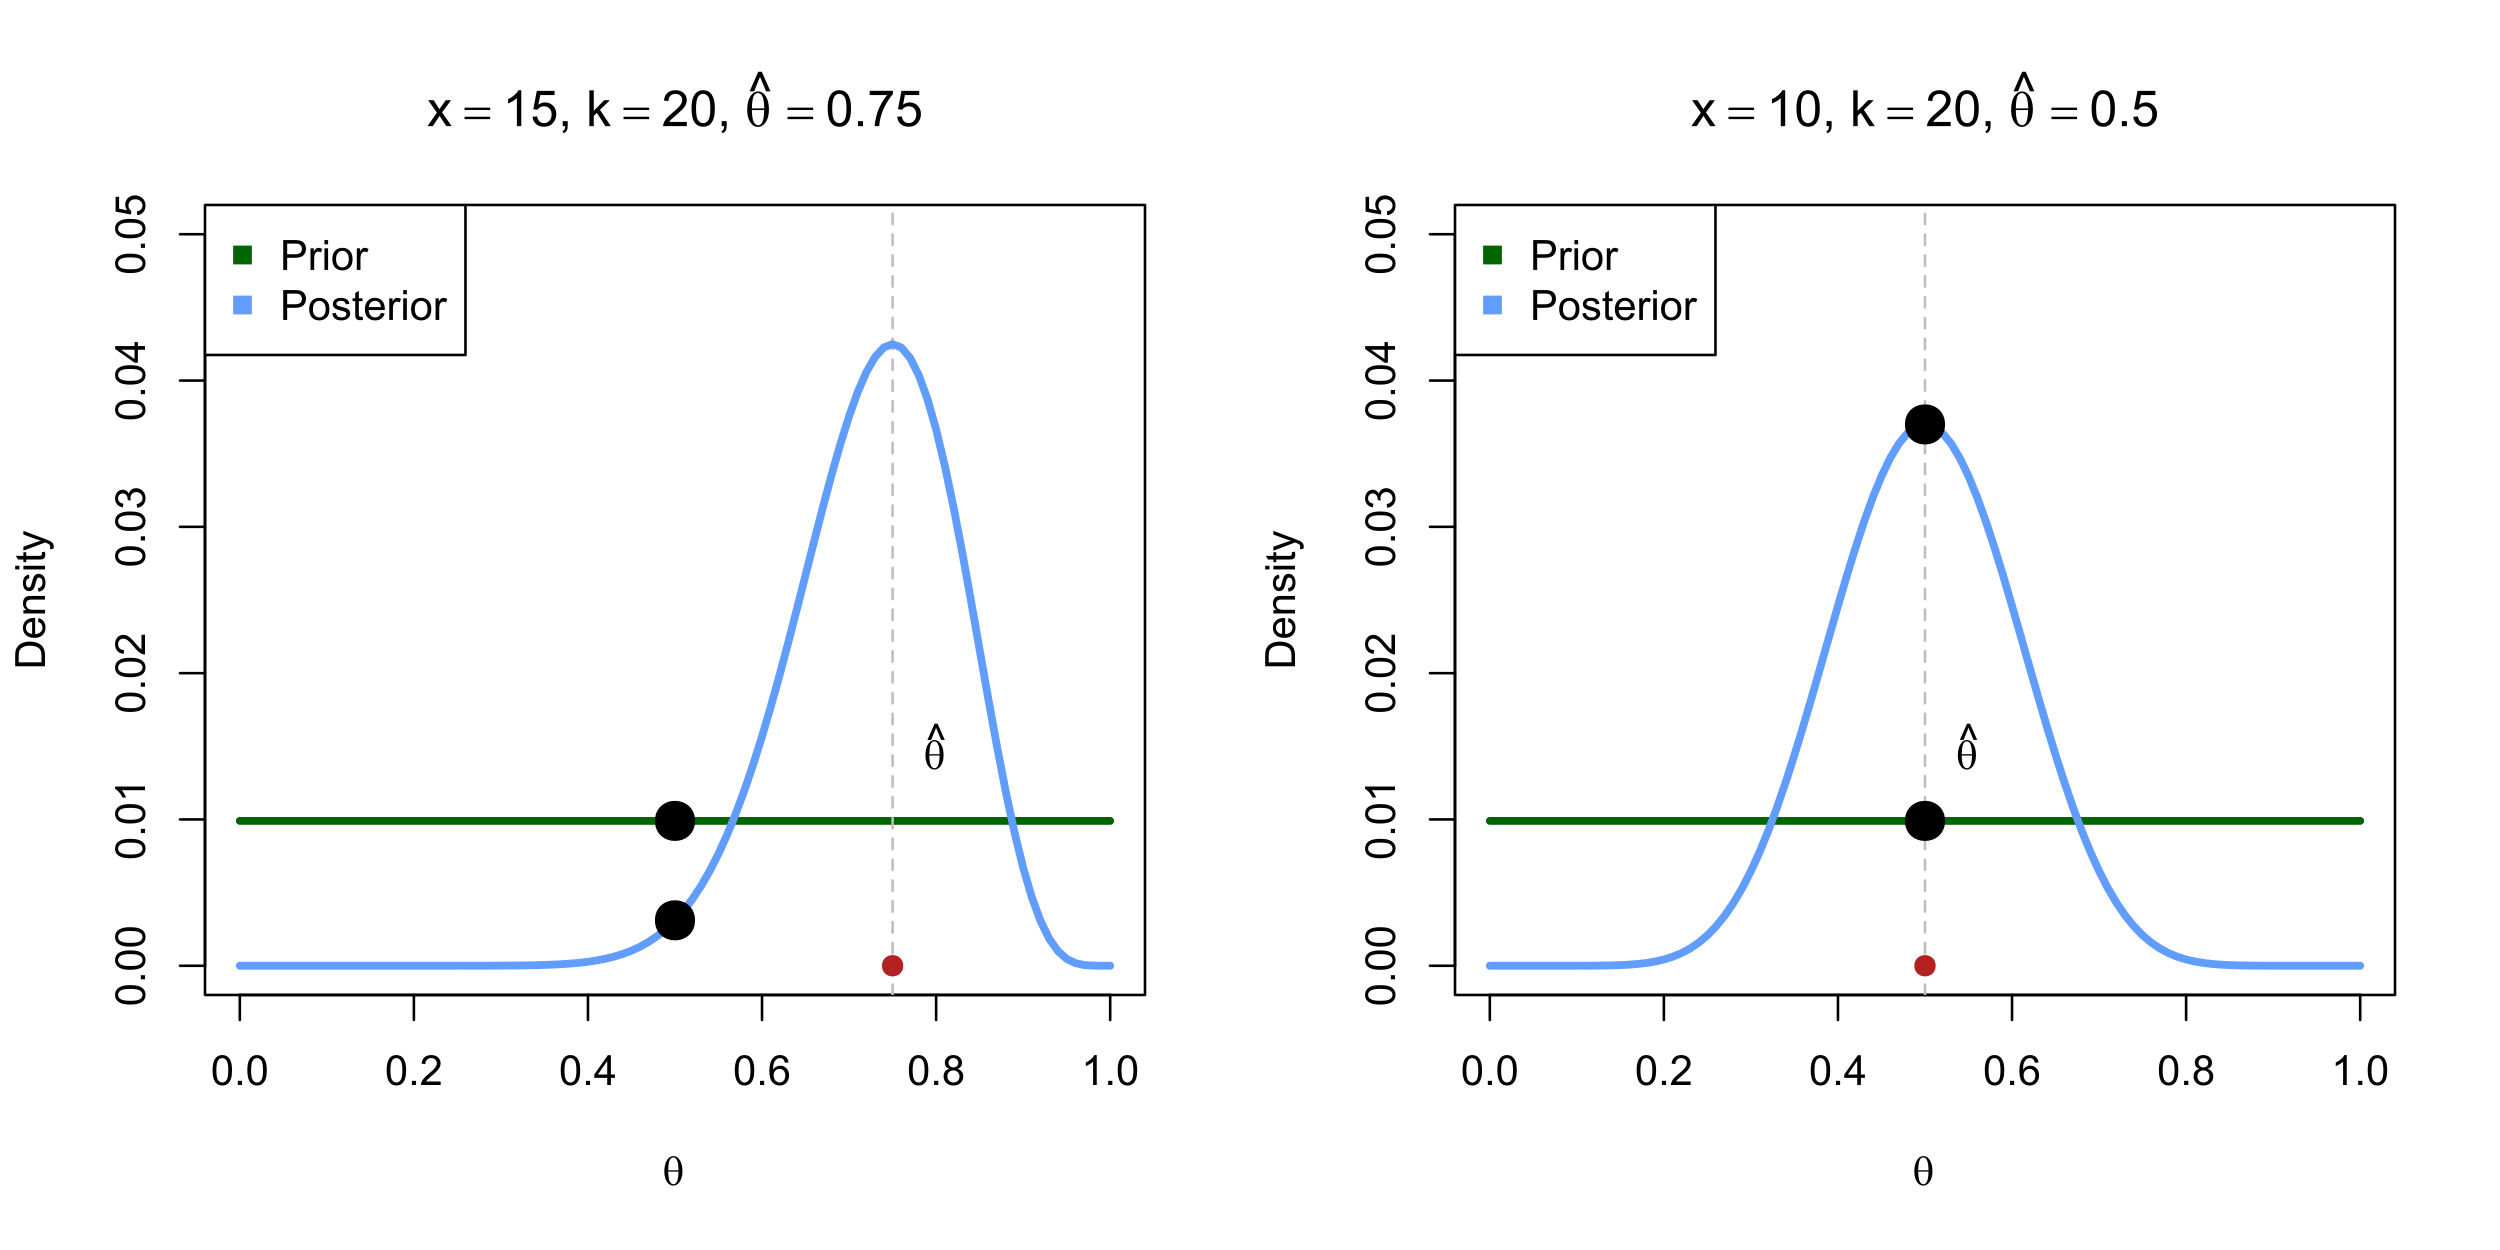 <?xml version="1.0" encoding="UTF-8"?>
<svg xmlns="http://www.w3.org/2000/svg" xmlns:xlink="http://www.w3.org/1999/xlink" width="720pt" height="360pt" viewBox="0 0 720 360" version="1.1">
<defs>
<g>
<symbol overflow="visible" id="glyph0-0">
<path style="stroke:none;" d="M 1.5 0 L 1.5 -7.5 L 7.5 -7.5 L 7.5 0 Z M 1.688 -0.188 L 7.312 -0.188 L 7.312 -7.312 L 1.688 -7.312 Z M 1.688 -0.188 "/>
</symbol>
<symbol overflow="visible" id="glyph0-1">
<path style="stroke:none;" d="M 0.5 -4.234 C 0.496 -5.246 0.602 -6.062 0.812 -6.688 C 1.02 -7.305 1.328 -7.785 1.742 -8.121 C 2.148 -8.457 2.668 -8.625 3.297 -8.625 C 3.758 -8.625 4.164 -8.531 4.512 -8.348 C 4.855 -8.16 5.141 -7.891 5.371 -7.543 C 5.594 -7.191 5.773 -6.766 5.906 -6.266 C 6.035 -5.762 6.098 -5.086 6.102 -4.234 C 6.098 -3.227 5.996 -2.414 5.789 -1.797 C 5.578 -1.176 5.266 -0.695 4.859 -0.359 C 4.445 -0.02 3.926 0.145 3.297 0.148 C 2.465 0.145 1.816 -0.148 1.348 -0.742 C 0.781 -1.457 0.496 -2.621 0.5 -4.234 Z M 1.582 -4.234 C 1.582 -2.824 1.746 -1.887 2.074 -1.418 C 2.402 -0.949 2.809 -0.715 3.297 -0.719 C 3.777 -0.715 4.184 -0.949 4.52 -1.422 C 4.848 -1.887 5.016 -2.824 5.016 -4.234 C 5.016 -5.648 4.848 -6.59 4.52 -7.055 C 4.184 -7.516 3.773 -7.746 3.289 -7.75 C 2.801 -7.746 2.414 -7.543 2.125 -7.137 C 1.762 -6.613 1.582 -5.645 1.582 -4.234 Z M 1.582 -4.234 "/>
</symbol>
<symbol overflow="visible" id="glyph0-2">
<path style="stroke:none;" d="M 1.09 0 L 1.09 -1.203 L 2.289 -1.203 L 2.289 0 Z M 1.09 0 "/>
</symbol>
<symbol overflow="visible" id="glyph0-3">
<path style="stroke:none;" d="M 6.039 -1.016 L 6.039 0 L 0.363 0 C 0.355 -0.254 0.395 -0.496 0.484 -0.734 C 0.629 -1.117 0.859 -1.5 1.18 -1.875 C 1.492 -2.25 1.953 -2.684 2.562 -3.176 C 3.492 -3.941 4.125 -4.547 4.453 -4.992 C 4.781 -5.438 4.945 -5.859 4.945 -6.266 C 4.945 -6.68 4.793 -7.031 4.496 -7.32 C 4.191 -7.602 3.805 -7.746 3.328 -7.75 C 2.82 -7.746 2.414 -7.594 2.109 -7.293 C 1.805 -6.984 1.648 -6.562 1.648 -6.031 L 0.562 -6.141 C 0.633 -6.945 0.91 -7.559 1.398 -7.988 C 1.879 -8.41 2.531 -8.625 3.352 -8.625 C 4.172 -8.625 4.824 -8.395 5.309 -7.938 C 5.789 -7.48 6.027 -6.914 6.031 -6.242 C 6.027 -5.895 5.957 -5.559 5.82 -5.227 C 5.676 -4.891 5.441 -4.539 5.117 -4.176 C 4.789 -3.805 4.25 -3.301 3.492 -2.664 C 2.859 -2.129 2.453 -1.77 2.273 -1.582 C 2.094 -1.395 1.945 -1.203 1.828 -1.016 Z M 6.039 -1.016 "/>
</symbol>
<symbol overflow="visible" id="glyph0-4">
<path style="stroke:none;" d="M 3.879 0 L 3.879 -2.055 L 0.152 -2.055 L 0.152 -3.023 L 4.07 -8.59 L 4.934 -8.59 L 4.934 -3.023 L 6.094 -3.023 L 6.094 -2.055 L 4.934 -2.055 L 4.934 0 Z M 3.879 -3.023 L 3.879 -6.898 L 1.188 -3.023 Z M 3.879 -3.023 "/>
</symbol>
<symbol overflow="visible" id="glyph0-5">
<path style="stroke:none;" d="M 5.969 -6.484 L 4.922 -6.406 C 4.828 -6.812 4.695 -7.113 4.523 -7.305 C 4.234 -7.605 3.883 -7.758 3.469 -7.758 C 3.133 -7.758 2.836 -7.664 2.586 -7.477 C 2.25 -7.234 1.988 -6.879 1.797 -6.414 C 1.605 -5.949 1.508 -5.289 1.5 -4.43 C 1.754 -4.812 2.062 -5.098 2.434 -5.289 C 2.797 -5.473 3.184 -5.566 3.586 -5.57 C 4.289 -5.566 4.887 -5.309 5.383 -4.793 C 5.875 -4.277 6.121 -3.609 6.125 -2.789 C 6.121 -2.25 6.004 -1.746 5.773 -1.285 C 5.539 -0.82 5.223 -0.469 4.816 -0.223 C 4.41 0.023 3.949 0.145 3.434 0.148 C 2.555 0.145 1.836 -0.176 1.285 -0.82 C 0.727 -1.469 0.449 -2.535 0.453 -4.02 C 0.449 -5.676 0.758 -6.883 1.371 -7.641 C 1.902 -8.297 2.621 -8.625 3.531 -8.625 C 4.207 -8.625 4.762 -8.434 5.195 -8.055 C 5.625 -7.676 5.883 -7.152 5.969 -6.484 Z M 1.664 -2.781 C 1.664 -2.418 1.738 -2.07 1.895 -1.738 C 2.043 -1.406 2.262 -1.152 2.543 -0.98 C 2.82 -0.801 3.109 -0.715 3.414 -0.719 C 3.859 -0.715 4.242 -0.895 4.566 -1.258 C 4.883 -1.613 5.043 -2.102 5.047 -2.727 C 5.043 -3.316 4.887 -3.785 4.57 -4.129 C 4.25 -4.469 3.852 -4.641 3.375 -4.641 C 2.898 -4.641 2.492 -4.469 2.16 -4.129 C 1.828 -3.785 1.664 -3.336 1.664 -2.781 Z M 1.664 -2.781 "/>
</symbol>
<symbol overflow="visible" id="glyph0-6">
<path style="stroke:none;" d="M 2.121 -4.656 C 1.684 -4.816 1.359 -5.047 1.148 -5.344 C 0.938 -5.641 0.832 -5.996 0.832 -6.41 C 0.832 -7.035 1.055 -7.559 1.504 -7.984 C 1.953 -8.41 2.551 -8.625 3.297 -8.625 C 4.043 -8.625 4.648 -8.406 5.109 -7.973 C 5.566 -7.535 5.793 -7.004 5.797 -6.383 C 5.793 -5.977 5.688 -5.629 5.48 -5.34 C 5.27 -5.043 4.953 -4.816 4.531 -4.656 C 5.055 -4.48 5.457 -4.203 5.734 -3.824 C 6.008 -3.438 6.145 -2.98 6.148 -2.453 C 6.145 -1.715 5.887 -1.098 5.367 -0.602 C 4.844 -0.102 4.16 0.145 3.316 0.148 C 2.469 0.145 1.785 -0.102 1.266 -0.605 C 0.742 -1.105 0.48 -1.734 0.484 -2.484 C 0.48 -3.039 0.621 -3.504 0.91 -3.887 C 1.191 -4.262 1.598 -4.52 2.121 -4.656 Z M 1.91 -6.445 C 1.91 -6.039 2.039 -5.707 2.301 -5.449 C 2.562 -5.191 2.902 -5.062 3.32 -5.062 C 3.723 -5.062 4.055 -5.188 4.32 -5.445 C 4.578 -5.695 4.711 -6.012 4.711 -6.387 C 4.711 -6.773 4.574 -7.098 4.309 -7.363 C 4.035 -7.625 3.703 -7.758 3.312 -7.758 C 2.906 -7.758 2.574 -7.629 2.309 -7.371 C 2.043 -7.113 1.91 -6.805 1.91 -6.445 Z M 1.57 -2.477 C 1.57 -2.176 1.641 -1.887 1.785 -1.605 C 1.926 -1.324 2.137 -1.105 2.422 -0.949 C 2.699 -0.793 3.004 -0.715 3.328 -0.719 C 3.832 -0.715 4.246 -0.879 4.578 -1.207 C 4.902 -1.531 5.066 -1.941 5.07 -2.445 C 5.066 -2.945 4.898 -3.367 4.562 -3.703 C 4.223 -4.035 3.801 -4.199 3.293 -4.203 C 2.793 -4.199 2.379 -4.035 2.059 -3.711 C 1.73 -3.379 1.57 -2.969 1.57 -2.477 Z M 1.57 -2.477 "/>
</symbol>
<symbol overflow="visible" id="glyph0-7">
<path style="stroke:none;" d="M 4.469 0 L 3.414 0 L 3.414 -6.719 C 3.16 -6.477 2.828 -6.234 2.414 -5.996 C 2 -5.75 1.629 -5.57 1.305 -5.449 L 1.305 -6.469 C 1.895 -6.742 2.41 -7.078 2.852 -7.477 C 3.293 -7.871 3.605 -8.254 3.789 -8.625 L 4.469 -8.625 Z M 4.469 0 "/>
</symbol>
<symbol overflow="visible" id="glyph0-8">
<path style="stroke:none;" d="M 0.926 0 L 0.926 -8.59 L 4.164 -8.59 C 4.734 -8.59 5.172 -8.562 5.473 -8.508 C 5.895 -8.438 6.246 -8.301 6.531 -8.105 C 6.816 -7.906 7.047 -7.633 7.223 -7.277 C 7.395 -6.918 7.48 -6.527 7.484 -6.105 C 7.48 -5.371 7.25 -4.75 6.785 -4.25 C 6.316 -3.742 5.477 -3.492 4.266 -3.492 L 2.062 -3.492 L 2.062 0 Z M 2.062 -4.508 L 4.281 -4.508 C 5.012 -4.504 5.535 -4.641 5.848 -4.918 C 6.156 -5.188 6.309 -5.574 6.312 -6.07 C 6.309 -6.43 6.219 -6.734 6.039 -6.992 C 5.855 -7.242 5.617 -7.414 5.32 -7.5 C 5.125 -7.551 4.77 -7.574 4.258 -7.578 L 2.062 -7.578 Z M 2.062 -4.508 "/>
</symbol>
<symbol overflow="visible" id="glyph0-9">
<path style="stroke:none;" d="M 0.781 0 L 0.781 -6.223 L 1.727 -6.223 L 1.727 -5.281 C 1.969 -5.719 2.191 -6.012 2.398 -6.152 C 2.602 -6.293 2.828 -6.363 3.078 -6.363 C 3.43 -6.363 3.793 -6.25 4.16 -6.023 L 3.797 -5.047 C 3.539 -5.195 3.281 -5.273 3.023 -5.273 C 2.793 -5.273 2.586 -5.203 2.402 -5.066 C 2.215 -4.926 2.082 -4.734 2.008 -4.488 C 1.891 -4.113 1.832 -3.703 1.836 -3.258 L 1.836 0 Z M 0.781 0 "/>
</symbol>
<symbol overflow="visible" id="glyph0-10">
<path style="stroke:none;" d="M 0.797 -7.375 L 0.797 -8.59 L 1.852 -8.59 L 1.852 -7.375 Z M 0.797 0 L 0.797 -6.223 L 1.852 -6.223 L 1.852 0 Z M 0.797 0 "/>
</symbol>
<symbol overflow="visible" id="glyph0-11">
<path style="stroke:none;" d="M 0.398 -3.109 C 0.398 -4.262 0.719 -5.117 1.359 -5.672 C 1.895 -6.133 2.547 -6.363 3.316 -6.363 C 4.172 -6.363 4.871 -6.082 5.414 -5.52 C 5.953 -4.957 6.223 -4.184 6.227 -3.199 C 6.223 -2.398 6.102 -1.766 5.867 -1.309 C 5.625 -0.848 5.277 -0.492 4.82 -0.238 C 4.359 0.016 3.859 0.141 3.316 0.141 C 2.441 0.141 1.734 -0.137 1.203 -0.695 C 0.664 -1.254 0.398 -2.059 0.398 -3.109 Z M 1.484 -3.109 C 1.48 -2.309 1.656 -1.711 2.004 -1.32 C 2.348 -0.922 2.785 -0.727 3.316 -0.727 C 3.84 -0.727 4.273 -0.926 4.621 -1.324 C 4.969 -1.723 5.145 -2.328 5.145 -3.148 C 5.145 -3.914 4.969 -4.496 4.617 -4.895 C 4.266 -5.289 3.832 -5.488 3.316 -5.492 C 2.785 -5.488 2.348 -5.293 2.004 -4.898 C 1.656 -4.5 1.48 -3.902 1.484 -3.109 Z M 1.484 -3.109 "/>
</symbol>
<symbol overflow="visible" id="glyph0-12">
<path style="stroke:none;" d="M 0.367 -1.859 L 1.414 -2.023 C 1.469 -1.602 1.633 -1.281 1.902 -1.059 C 2.168 -0.836 2.543 -0.727 3.023 -0.727 C 3.508 -0.727 3.867 -0.824 4.102 -1.023 C 4.336 -1.219 4.453 -1.449 4.453 -1.719 C 4.453 -1.953 4.348 -2.141 4.141 -2.281 C 3.996 -2.371 3.637 -2.492 3.062 -2.637 C 2.289 -2.832 1.754 -3 1.457 -3.145 C 1.156 -3.285 0.93 -3.48 0.777 -3.734 C 0.621 -3.984 0.543 -4.266 0.547 -4.57 C 0.543 -4.844 0.605 -5.098 0.734 -5.34 C 0.859 -5.574 1.035 -5.773 1.254 -5.93 C 1.418 -6.047 1.641 -6.148 1.926 -6.234 C 2.207 -6.32 2.512 -6.363 2.836 -6.363 C 3.324 -6.363 3.75 -6.293 4.121 -6.152 C 4.488 -6.012 4.762 -5.82 4.938 -5.578 C 5.113 -5.336 5.234 -5.016 5.305 -4.617 L 4.273 -4.477 C 4.223 -4.797 4.086 -5.047 3.863 -5.227 C 3.637 -5.406 3.32 -5.496 2.914 -5.496 C 2.426 -5.496 2.082 -5.414 1.875 -5.254 C 1.664 -5.094 1.559 -4.906 1.562 -4.695 C 1.559 -4.555 1.602 -4.434 1.695 -4.324 C 1.773 -4.211 1.91 -4.117 2.098 -4.043 C 2.203 -4.004 2.512 -3.914 3.031 -3.773 C 3.773 -3.574 4.293 -3.41 4.59 -3.285 C 4.879 -3.156 5.113 -2.973 5.285 -2.73 C 5.453 -2.488 5.535 -2.188 5.539 -1.828 C 5.535 -1.477 5.434 -1.145 5.23 -0.832 C 5.023 -0.52 4.727 -0.277 4.34 -0.113 C 3.953 0.059 3.516 0.141 3.031 0.141 C 2.219 0.141 1.602 -0.027 1.18 -0.363 C 0.754 -0.699 0.484 -1.195 0.367 -1.859 Z M 0.367 -1.859 "/>
</symbol>
<symbol overflow="visible" id="glyph0-13">
<path style="stroke:none;" d="M 3.094 -0.945 L 3.246 -0.012 C 2.949 0.051 2.684 0.082 2.449 0.082 C 2.066 0.082 1.77 0.023 1.559 -0.098 C 1.348 -0.219 1.199 -0.379 1.113 -0.578 C 1.027 -0.773 0.984 -1.188 0.984 -1.82 L 0.984 -5.402 L 0.211 -5.402 L 0.211 -6.223 L 0.984 -6.223 L 0.984 -7.766 L 2.031 -8.398 L 2.031 -6.223 L 3.094 -6.223 L 3.094 -5.402 L 2.031 -5.402 L 2.031 -1.766 C 2.027 -1.461 2.047 -1.27 2.086 -1.184 C 2.125 -1.098 2.184 -1.027 2.27 -0.977 C 2.352 -0.926 2.473 -0.902 2.633 -0.902 C 2.742 -0.902 2.898 -0.914 3.094 -0.945 Z M 3.094 -0.945 "/>
</symbol>
<symbol overflow="visible" id="glyph0-14">
<path style="stroke:none;" d="M 5.051 -2.004 L 6.141 -1.867 C 5.969 -1.23 5.648 -0.738 5.184 -0.387 C 4.719 -0.035 4.125 0.141 3.406 0.141 C 2.492 0.141 1.77 -0.137 1.238 -0.699 C 0.699 -1.254 0.434 -2.043 0.438 -3.059 C 0.434 -4.105 0.703 -4.918 1.246 -5.496 C 1.781 -6.074 2.48 -6.363 3.344 -6.363 C 4.176 -6.363 4.855 -6.078 5.383 -5.512 C 5.91 -4.945 6.176 -4.148 6.176 -3.125 C 6.176 -3.059 6.172 -2.965 6.172 -2.844 L 1.531 -2.844 C 1.562 -2.156 1.758 -1.633 2.109 -1.27 C 2.457 -0.906 2.891 -0.727 3.41 -0.727 C 3.797 -0.727 4.125 -0.828 4.402 -1.031 C 4.672 -1.234 4.891 -1.559 5.051 -2.004 Z M 1.586 -3.711 L 5.062 -3.711 C 5.016 -4.227 4.883 -4.621 4.664 -4.887 C 4.328 -5.293 3.891 -5.496 3.359 -5.496 C 2.871 -5.496 2.465 -5.332 2.137 -5.008 C 1.805 -4.684 1.621 -4.25 1.586 -3.711 Z M 1.586 -3.711 "/>
</symbol>
<symbol overflow="visible" id="glyph0-15">
<path style="stroke:none;" d="M 1.398 -4.043 L 0.316 -4.043 L 2.383 -8.734 L 3.234 -8.734 L 5.312 -4.043 L 4.254 -4.043 L 2.805 -7.539 Z M 1.398 -4.043 "/>
</symbol>
<symbol overflow="visible" id="glyph1-0">
<path style="stroke:none;" d="M 0 -1.5 L -7.5 -1.5 L -7.5 -7.5 L 0 -7.5 Z M -0.188 -1.688 L -0.188 -7.312 L -7.312 -7.312 L -7.312 -1.688 Z M -0.188 -1.688 "/>
</symbol>
<symbol overflow="visible" id="glyph1-1">
<path style="stroke:none;" d="M -4.234 -0.5 C -5.246 -0.496 -6.062 -0.602 -6.688 -0.812 C -7.305 -1.02 -7.785 -1.328 -8.121 -1.742 C -8.457 -2.152 -8.625 -2.672 -8.625 -3.301 C -8.625 -3.758 -8.531 -4.164 -8.348 -4.512 C -8.16 -4.859 -7.891 -5.145 -7.543 -5.371 C -7.191 -5.594 -6.766 -5.773 -6.266 -5.906 C -5.762 -6.035 -5.086 -6.098 -4.234 -6.102 C -3.223 -6.098 -2.41 -5.996 -1.793 -5.789 C -1.176 -5.578 -0.695 -5.266 -0.359 -4.859 C -0.02 -4.445 0.145 -3.926 0.148 -3.297 C 0.145 -2.465 -0.148 -1.816 -0.742 -1.348 C -1.457 -0.781 -2.621 -0.496 -4.234 -0.5 Z M -4.234 -1.582 C -2.824 -1.582 -1.887 -1.746 -1.418 -2.074 C -0.949 -2.402 -0.715 -2.809 -0.719 -3.297 C -0.715 -3.777 -0.949 -4.184 -1.422 -4.52 C -1.887 -4.848 -2.824 -5.016 -4.234 -5.016 C -5.648 -5.016 -6.59 -4.848 -7.055 -4.52 C -7.516 -4.188 -7.746 -3.777 -7.75 -3.289 C -7.746 -2.801 -7.543 -2.414 -7.137 -2.129 C -6.613 -1.762 -5.645 -1.582 -4.234 -1.582 Z M -4.234 -1.582 "/>
</symbol>
<symbol overflow="visible" id="glyph1-2">
<path style="stroke:none;" d="M 0 -1.09 L -1.203 -1.09 L -1.199 -2.289 L 0 -2.289 Z M 0 -1.09 "/>
</symbol>
<symbol overflow="visible" id="glyph1-3">
<path style="stroke:none;" d="M 0 -4.469 L 0 -3.414 L -6.719 -3.418 C -6.477 -3.16 -6.234 -2.828 -5.996 -2.418 C -5.75 -2.004 -5.57 -1.633 -5.449 -1.309 L -6.469 -1.309 C -6.742 -1.895 -7.078 -2.41 -7.477 -2.852 C -7.871 -3.293 -8.254 -3.605 -8.625 -3.793 L -8.625 -4.473 Z M 0 -4.469 "/>
</symbol>
<symbol overflow="visible" id="glyph1-4">
<path style="stroke:none;" d="M -1.012 -6.039 L 0 -6.039 L 0 -0.363 C -0.254 -0.355 -0.496 -0.395 -0.734 -0.488 C -1.117 -0.629 -1.5 -0.859 -1.875 -1.18 C -2.25 -1.496 -2.684 -1.957 -3.176 -2.562 C -3.941 -3.492 -4.547 -4.125 -4.992 -4.453 C -5.438 -4.781 -5.859 -4.945 -6.266 -4.945 C -6.68 -4.945 -7.031 -4.793 -7.32 -4.496 C -7.602 -4.195 -7.746 -3.809 -7.75 -3.328 C -7.746 -2.82 -7.594 -2.414 -7.293 -2.109 C -6.984 -1.805 -6.562 -1.648 -6.031 -1.648 L -6.141 -0.562 C -6.945 -0.637 -7.559 -0.914 -7.988 -1.402 C -8.41 -1.883 -8.625 -2.535 -8.625 -3.352 C -8.625 -4.176 -8.395 -4.828 -7.938 -5.309 C -7.48 -5.789 -6.914 -6.027 -6.242 -6.031 C -5.895 -6.027 -5.559 -5.957 -5.227 -5.82 C -4.891 -5.676 -4.539 -5.441 -4.176 -5.117 C -3.805 -4.789 -3.301 -4.25 -2.664 -3.492 C -2.129 -2.859 -1.77 -2.453 -1.582 -2.273 C -1.395 -2.094 -1.203 -1.945 -1.012 -1.828 Z M -1.012 -6.039 "/>
</symbol>
<symbol overflow="visible" id="glyph1-5">
<path style="stroke:none;" d="M -2.266 -0.504 L -2.406 -1.559 C -1.809 -1.68 -1.379 -1.883 -1.113 -2.176 C -0.848 -2.465 -0.715 -2.82 -0.719 -3.242 C -0.715 -3.734 -0.887 -4.152 -1.234 -4.496 C -1.574 -4.832 -2 -5.004 -2.512 -5.008 C -2.992 -5.004 -3.391 -4.848 -3.711 -4.535 C -4.023 -4.219 -4.184 -3.816 -4.184 -3.328 C -4.184 -3.129 -4.145 -2.879 -4.066 -2.586 L -4.992 -2.703 C -4.984 -2.77 -4.98 -2.828 -4.98 -2.871 C -4.98 -3.32 -5.098 -3.723 -5.332 -4.086 C -5.566 -4.441 -5.926 -4.621 -6.414 -4.625 C -6.801 -4.621 -7.121 -4.492 -7.375 -4.23 C -7.629 -3.969 -7.758 -3.629 -7.758 -3.219 C -7.758 -2.805 -7.629 -2.465 -7.371 -2.191 C -7.113 -1.918 -6.727 -1.742 -6.211 -1.664 L -6.398 -0.609 C -7.105 -0.738 -7.652 -1.031 -8.043 -1.488 C -8.43 -1.945 -8.625 -2.512 -8.625 -3.195 C -8.625 -3.66 -8.523 -4.094 -8.324 -4.488 C -8.121 -4.883 -7.848 -5.184 -7.5 -5.395 C -7.148 -5.602 -6.777 -5.707 -6.391 -5.707 C -6.02 -5.707 -5.684 -5.605 -5.379 -5.406 C -5.074 -5.207 -4.832 -4.914 -4.652 -4.523 C -4.535 -5.031 -4.289 -5.426 -3.922 -5.707 C -3.547 -5.988 -3.086 -6.129 -2.535 -6.129 C -1.781 -6.129 -1.145 -5.855 -0.629 -5.309 C -0.105 -4.762 0.152 -4.07 0.152 -3.234 C 0.152 -2.477 -0.07 -1.848 -0.52 -1.355 C -0.969 -0.855 -1.551 -0.574 -2.266 -0.504 Z M -2.266 -0.504 "/>
</symbol>
<symbol overflow="visible" id="glyph1-6">
<path style="stroke:none;" d="M 0 -3.879 L -2.055 -3.879 L -2.055 -0.152 L -3.023 -0.152 L -8.59 -4.074 L -8.59 -4.934 L -3.023 -4.934 L -3.023 -6.094 L -2.055 -6.094 L -2.055 -4.934 L 0 -4.934 Z M -3.023 -3.879 L -6.898 -3.879 L -3.023 -1.191 Z M -3.023 -3.879 "/>
</symbol>
<symbol overflow="visible" id="glyph1-7">
<path style="stroke:none;" d="M -2.25 -0.5 L -2.344 -1.605 C -1.805 -1.684 -1.398 -1.871 -1.125 -2.176 C -0.852 -2.473 -0.715 -2.836 -0.719 -3.258 C -0.715 -3.766 -0.906 -4.195 -1.293 -4.547 C -1.672 -4.898 -2.18 -5.074 -2.816 -5.074 C -3.414 -5.074 -3.891 -4.902 -4.242 -4.566 C -4.59 -4.227 -4.762 -3.785 -4.766 -3.242 C -4.762 -2.898 -4.684 -2.594 -4.531 -2.32 C -4.375 -2.047 -4.176 -1.832 -3.93 -1.676 L -4.062 -0.688 L -8.473 -1.52 L -8.473 -5.789 L -7.465 -5.789 L -7.465 -2.363 L -5.156 -1.898 C -5.516 -2.414 -5.695 -2.953 -5.695 -3.523 C -5.695 -4.27 -5.434 -4.902 -4.914 -5.422 C -4.395 -5.934 -3.727 -6.191 -2.91 -6.195 C -2.133 -6.191 -1.461 -5.965 -0.895 -5.516 C -0.199 -4.961 0.145 -4.211 0.148 -3.258 C 0.145 -2.477 -0.07 -1.836 -0.508 -1.344 C -0.941 -0.848 -1.523 -0.566 -2.25 -0.5 Z M -2.25 -0.5 "/>
</symbol>
<symbol overflow="visible" id="glyph1-8">
<path style="stroke:none;" d="M 0 -0.926 L -8.59 -0.926 L -8.59 -3.887 C -8.59 -4.551 -8.547 -5.062 -8.469 -5.414 C -8.352 -5.906 -8.148 -6.324 -7.852 -6.676 C -7.469 -7.125 -6.977 -7.465 -6.383 -7.691 C -5.781 -7.914 -5.102 -8.027 -4.34 -8.027 C -3.688 -8.027 -3.109 -7.949 -2.605 -7.797 C -2.102 -7.645 -1.684 -7.449 -1.355 -7.211 C -1.02 -6.973 -0.762 -6.711 -0.574 -6.43 C -0.387 -6.145 -0.242 -5.805 -0.145 -5.406 C -0.047 -5.004 0 -4.543 0 -4.023 Z M -1.012 -2.062 L -1.012 -3.898 C -1.008 -4.461 -1.059 -4.906 -1.168 -5.227 C -1.27 -5.547 -1.422 -5.805 -1.617 -6 C -1.883 -6.27 -2.242 -6.477 -2.703 -6.629 C -3.156 -6.777 -3.711 -6.855 -4.359 -6.855 C -5.258 -6.855 -5.945 -6.707 -6.43 -6.41 C -6.91 -6.113 -7.234 -5.754 -7.398 -5.34 C -7.516 -5.031 -7.574 -4.543 -7.578 -3.867 L -7.578 -2.062 Z M -1.012 -2.062 "/>
</symbol>
<symbol overflow="visible" id="glyph1-9">
<path style="stroke:none;" d="M -2.004 -5.051 L -1.867 -6.141 C -1.23 -5.969 -0.738 -5.648 -0.387 -5.184 C -0.035 -4.719 0.141 -4.125 0.141 -3.406 C 0.141 -2.492 -0.137 -1.77 -0.699 -1.238 C -1.254 -0.703 -2.043 -0.438 -3.059 -0.441 C -4.105 -0.438 -4.918 -0.707 -5.496 -1.25 C -6.074 -1.785 -6.363 -2.484 -6.363 -3.348 C -6.363 -4.176 -6.078 -4.855 -5.512 -5.383 C -4.945 -5.91 -4.148 -6.176 -3.121 -6.176 C -3.055 -6.176 -2.961 -6.172 -2.84 -6.172 L -2.844 -1.531 C -2.156 -1.566 -1.633 -1.762 -1.27 -2.109 C -0.906 -2.457 -0.727 -2.891 -0.727 -3.41 C -0.727 -3.797 -0.828 -4.125 -1.031 -4.402 C -1.234 -4.672 -1.559 -4.891 -2.004 -5.051 Z M -3.711 -1.59 L -3.707 -5.062 C -4.227 -5.016 -4.621 -4.883 -4.887 -4.664 C -5.293 -4.328 -5.496 -3.891 -5.496 -3.359 C -5.496 -2.871 -5.332 -2.465 -5.008 -2.137 C -4.684 -1.805 -4.25 -1.621 -3.711 -1.59 Z M -3.711 -1.59 "/>
</symbol>
<symbol overflow="visible" id="glyph1-10">
<path style="stroke:none;" d="M 0 -0.789 L -6.223 -0.793 L -6.223 -1.742 L -5.336 -1.742 C -6.02 -2.195 -6.363 -2.855 -6.363 -3.723 C -6.363 -4.09 -6.293 -4.434 -6.16 -4.754 C -6.023 -5.066 -5.848 -5.305 -5.633 -5.461 C -5.41 -5.617 -5.152 -5.727 -4.852 -5.789 C -4.656 -5.828 -4.312 -5.848 -3.824 -5.848 L 0 -5.848 L 0 -4.793 L -3.785 -4.793 C -4.215 -4.793 -4.535 -4.75 -4.75 -4.668 C -4.961 -4.586 -5.129 -4.441 -5.258 -4.234 C -5.383 -4.023 -5.449 -3.777 -5.449 -3.5 C -5.449 -3.047 -5.305 -2.66 -5.02 -2.336 C -4.734 -2.008 -4.195 -1.844 -3.398 -1.848 L 0 -1.844 Z M 0 -0.789 "/>
</symbol>
<symbol overflow="visible" id="glyph1-11">
<path style="stroke:none;" d="M -1.859 -0.371 L -2.023 -1.414 C -1.602 -1.469 -1.281 -1.633 -1.059 -1.902 C -0.836 -2.168 -0.727 -2.543 -0.727 -3.023 C -0.727 -3.508 -0.824 -3.867 -1.02 -4.102 C -1.215 -4.336 -1.445 -4.453 -1.715 -4.453 C -1.953 -4.453 -2.141 -4.348 -2.277 -4.141 C -2.367 -3.996 -2.488 -3.637 -2.637 -3.062 C -2.832 -2.289 -3 -1.754 -3.145 -1.457 C -3.285 -1.156 -3.48 -0.93 -3.734 -0.777 C -3.984 -0.621 -4.266 -0.543 -4.57 -0.547 C -4.844 -0.543 -5.098 -0.605 -5.34 -0.734 C -5.574 -0.859 -5.773 -1.035 -5.93 -1.254 C -6.047 -1.418 -6.148 -1.641 -6.234 -1.926 C -6.32 -2.207 -6.363 -2.512 -6.363 -2.836 C -6.363 -3.324 -6.293 -3.75 -6.152 -4.121 C -6.012 -4.488 -5.82 -4.762 -5.578 -4.938 C -5.336 -5.113 -5.016 -5.234 -4.617 -5.305 L -4.477 -4.273 C -4.797 -4.223 -5.047 -4.086 -5.227 -3.863 C -5.406 -3.637 -5.496 -3.32 -5.496 -2.914 C -5.496 -2.426 -5.414 -2.082 -5.254 -1.875 C -5.094 -1.668 -4.906 -1.562 -4.695 -1.566 C -4.555 -1.562 -4.434 -1.605 -4.324 -1.695 C -4.211 -1.777 -4.117 -1.914 -4.043 -2.098 C -4.004 -2.203 -3.914 -2.512 -3.773 -3.031 C -3.57 -3.773 -3.406 -4.293 -3.281 -4.59 C -3.156 -4.879 -2.973 -5.113 -2.73 -5.285 C -2.488 -5.453 -2.188 -5.535 -1.828 -5.539 C -1.477 -5.535 -1.145 -5.434 -0.832 -5.23 C -0.52 -5.023 -0.277 -4.727 -0.113 -4.34 C 0.059 -3.953 0.141 -3.516 0.141 -3.031 C 0.141 -2.219 -0.027 -1.602 -0.363 -1.18 C -0.699 -0.754 -1.195 -0.484 -1.859 -0.371 Z M -1.859 -0.371 "/>
</symbol>
<symbol overflow="visible" id="glyph1-12">
<path style="stroke:none;" d="M -7.375 -0.797 L -8.59 -0.797 L -8.59 -1.852 L -7.375 -1.852 Z M 0 -0.797 L -6.223 -0.797 L -6.223 -1.852 L 0 -1.852 Z M 0 -0.797 "/>
</symbol>
<symbol overflow="visible" id="glyph1-13">
<path style="stroke:none;" d="M -0.941 -3.094 L -0.012 -3.246 C 0.051 -2.949 0.082 -2.684 0.082 -2.449 C 0.082 -2.066 0.023 -1.77 -0.098 -1.559 C -0.219 -1.348 -0.379 -1.199 -0.574 -1.113 C -0.77 -1.027 -1.184 -0.984 -1.82 -0.984 L -5.402 -0.984 L -5.402 -0.211 L -6.223 -0.211 L -6.223 -0.984 L -7.766 -0.984 L -8.398 -2.035 L -6.223 -2.035 L -6.223 -3.094 L -5.402 -3.094 L -5.402 -2.035 L -1.762 -2.031 C -1.461 -2.027 -1.27 -2.047 -1.184 -2.086 C -1.098 -2.125 -1.027 -2.184 -0.977 -2.27 C -0.926 -2.352 -0.902 -2.473 -0.902 -2.633 C -0.902 -2.742 -0.914 -2.898 -0.941 -3.094 Z M -0.941 -3.094 "/>
</symbol>
<symbol overflow="visible" id="glyph1-14">
<path style="stroke:none;" d="M 2.398 -0.742 L 1.406 -0.625 C 1.469 -0.855 1.5 -1.059 1.5 -1.23 C 1.5 -1.465 1.461 -1.652 1.383 -1.793 C 1.305 -1.934 1.195 -2.047 1.055 -2.141 C 0.949 -2.203 0.688 -2.312 0.27 -2.461 C 0.211 -2.48 0.125 -2.512 0.012 -2.555 L -6.223 -0.195 L -6.223 -1.332 L -2.617 -2.625 C -2.16 -2.789 -1.68 -2.938 -1.176 -3.078 C -1.656 -3.195 -2.129 -3.34 -2.594 -3.508 L -6.223 -4.84 L -6.223 -5.895 L 0.105 -3.527 C 0.789 -3.273 1.258 -3.074 1.52 -2.938 C 1.863 -2.746 2.117 -2.531 2.281 -2.289 C 2.438 -2.043 2.52 -1.754 2.523 -1.422 C 2.52 -1.215 2.477 -0.988 2.398 -0.742 Z M 2.398 -0.742 "/>
</symbol>
<symbol overflow="visible" id="glyph2-0">
<path style="stroke:none;" d="M 1.801 0 L 1.801 -9 L 9 -9 L 9 0 Z M 2.023 -0.227 L 8.773 -0.227 L 8.773 -8.773 L 2.023 -8.773 Z M 2.023 -0.227 "/>
</symbol>
<symbol overflow="visible" id="glyph2-1">
<path style="stroke:none;" d="M 0.105 0 L 2.832 -3.883 L 0.309 -7.469 L 1.891 -7.469 L 3.039 -5.715 C 3.25 -5.379 3.422 -5.102 3.559 -4.879 C 3.762 -5.188 3.953 -5.461 4.129 -5.703 L 5.387 -7.469 L 6.898 -7.469 L 4.316 -3.953 L 7.094 0 L 5.539 0 L 4.008 -2.32 L 3.602 -2.945 L 1.637 0 Z M 0.105 0 "/>
</symbol>
<symbol overflow="visible" id="glyph2-2">
<path style="stroke:none;" d="M 5.363 0 L 4.098 0 L 4.098 -8.066 C 3.789 -7.773 3.391 -7.48 2.898 -7.191 C 2.402 -6.898 1.957 -6.684 1.566 -6.539 L 1.566 -7.762 C 2.27 -8.094 2.891 -8.496 3.422 -8.973 C 3.953 -9.441 4.328 -9.902 4.551 -10.352 L 5.363 -10.352 Z M 5.363 0 "/>
</symbol>
<symbol overflow="visible" id="glyph2-3">
<path style="stroke:none;" d="M 0.598 -2.699 L 1.926 -2.812 C 2.023 -2.164 2.25 -1.676 2.609 -1.352 C 2.965 -1.023 3.398 -0.859 3.91 -0.863 C 4.516 -0.859 5.031 -1.09 5.457 -1.551 C 5.875 -2.008 6.086 -2.617 6.09 -3.383 C 6.086 -4.102 5.883 -4.672 5.48 -5.09 C 5.07 -5.504 4.539 -5.711 3.887 -5.715 C 3.477 -5.711 3.109 -5.621 2.785 -5.438 C 2.453 -5.25 2.195 -5.008 2.012 -4.719 L 0.824 -4.871 L 1.82 -10.168 L 6.945 -10.168 L 6.945 -8.957 L 2.832 -8.957 L 2.277 -6.188 C 2.895 -6.617 3.543 -6.832 4.227 -6.836 C 5.121 -6.832 5.883 -6.52 6.504 -5.898 C 7.121 -5.273 7.43 -4.473 7.434 -3.496 C 7.43 -2.559 7.156 -1.75 6.617 -1.074 C 5.953 -0.238 5.051 0.176 3.91 0.176 C 2.969 0.176 2.203 -0.086 1.613 -0.609 C 1.016 -1.133 0.68 -1.828 0.598 -2.699 Z M 0.598 -2.699 "/>
</symbol>
<symbol overflow="visible" id="glyph2-4">
<path style="stroke:none;" d="M 1.281 0 L 1.281 -1.441 L 2.723 -1.441 L 2.723 0 C 2.719 0.527 2.625 0.953 2.441 1.281 C 2.25 1.605 1.953 1.859 1.547 2.039 L 1.195 1.496 C 1.461 1.375 1.656 1.203 1.785 0.98 C 1.91 0.75 1.98 0.426 1.996 0 Z M 1.281 0 "/>
</symbol>
<symbol overflow="visible" id="glyph2-5">
<path style="stroke:none;" d=""/>
</symbol>
<symbol overflow="visible" id="glyph2-6">
<path style="stroke:none;" d="M 0.957 0 L 0.957 -10.309 L 2.223 -10.309 L 2.223 -4.43 L 5.219 -7.469 L 6.855 -7.469 L 4 -4.695 L 7.145 0 L 5.582 0 L 3.113 -3.816 L 2.223 -2.961 L 2.223 0 Z M 0.957 0 "/>
</symbol>
<symbol overflow="visible" id="glyph2-7">
<path style="stroke:none;" d="M 7.25 -1.215 L 7.25 0 L 0.438 0 C 0.426 -0.305 0.473 -0.598 0.582 -0.879 C 0.754 -1.34 1.031 -1.797 1.414 -2.25 C 1.793 -2.699 2.348 -3.219 3.074 -3.812 C 4.191 -4.727 4.949 -5.453 5.344 -5.992 C 5.734 -6.527 5.93 -7.035 5.934 -7.516 C 5.93 -8.016 5.75 -8.438 5.395 -8.785 C 5.035 -9.125 4.566 -9.297 3.992 -9.301 C 3.379 -9.297 2.895 -9.117 2.531 -8.754 C 2.164 -8.387 1.977 -7.879 1.977 -7.234 L 0.676 -7.367 C 0.762 -8.336 1.098 -9.078 1.68 -9.586 C 2.258 -10.094 3.039 -10.348 4.023 -10.352 C 5.008 -10.348 5.789 -10.074 6.367 -9.527 C 6.941 -8.977 7.23 -8.297 7.234 -7.488 C 7.23 -7.074 7.145 -6.668 6.98 -6.273 C 6.809 -5.871 6.531 -5.449 6.141 -5.012 C 5.75 -4.566 5.098 -3.965 4.191 -3.199 C 3.426 -2.559 2.938 -2.125 2.727 -1.902 C 2.508 -1.672 2.332 -1.441 2.195 -1.215 Z M 7.25 -1.215 "/>
</symbol>
<symbol overflow="visible" id="glyph2-8">
<path style="stroke:none;" d="M 0.598 -5.082 C 0.598 -6.297 0.723 -7.277 0.973 -8.023 C 1.223 -8.766 1.594 -9.34 2.09 -9.746 C 2.582 -10.145 3.203 -10.348 3.957 -10.352 C 4.508 -10.348 4.996 -10.234 5.414 -10.016 C 5.828 -9.789 6.172 -9.469 6.445 -9.051 C 6.719 -8.629 6.93 -8.117 7.086 -7.52 C 7.238 -6.914 7.316 -6.102 7.32 -5.082 C 7.316 -3.871 7.191 -2.895 6.945 -2.152 C 6.695 -1.406 6.324 -0.832 5.832 -0.43 C 5.332 -0.023 4.707 0.176 3.957 0.176 C 2.961 0.176 2.184 -0.18 1.617 -0.895 C 0.938 -1.75 0.598 -3.145 0.598 -5.082 Z M 1.898 -5.082 C 1.898 -3.387 2.094 -2.262 2.492 -1.703 C 2.883 -1.141 3.371 -0.859 3.957 -0.863 C 4.535 -0.859 5.027 -1.141 5.426 -1.707 C 5.82 -2.266 6.016 -3.391 6.02 -5.082 C 6.016 -6.777 5.82 -7.906 5.426 -8.465 C 5.027 -9.02 4.531 -9.297 3.945 -9.301 C 3.359 -9.297 2.895 -9.051 2.551 -8.562 C 2.113 -7.93 1.898 -6.77 1.898 -5.082 Z M 1.898 -5.082 "/>
</symbol>
<symbol overflow="visible" id="glyph2-9">
<path style="stroke:none;" d="M 1.68 -4.852 L 0.379 -4.852 L 2.863 -10.484 L 3.883 -10.484 L 6.379 -4.852 L 5.105 -4.852 L 3.367 -9.051 Z M 1.68 -4.852 "/>
</symbol>
<symbol overflow="visible" id="glyph2-10">
<path style="stroke:none;" d="M 1.309 0 L 1.309 -1.441 L 2.75 -1.441 L 2.75 0 Z M 1.309 0 "/>
</symbol>
<symbol overflow="visible" id="glyph2-11">
<path style="stroke:none;" d="M 0.684 -8.957 L 0.684 -10.176 L 7.355 -10.176 L 7.355 -9.191 C 6.695 -8.488 6.047 -7.559 5.402 -6.402 C 4.758 -5.242 4.258 -4.051 3.91 -2.832 C 3.652 -1.965 3.492 -1.023 3.426 0 L 2.125 0 C 2.137 -0.809 2.297 -1.785 2.602 -2.938 C 2.906 -4.082 3.34 -5.191 3.91 -6.258 C 4.477 -7.324 5.086 -8.223 5.73 -8.957 Z M 0.684 -8.957 "/>
</symbol>
<symbol overflow="visible" id="glyph3-0">
<path style="stroke:none;" d="M 0.723 0 L 0.723 -9 L 7.926 -9 L 7.926 0 Z M 0.949 -0.227 L 7.699 -0.227 L 7.699 -8.773 L 0.949 -8.773 Z M 0.949 -0.227 "/>
</symbol>
<symbol overflow="visible" id="glyph3-1">
<path style="stroke:none;" d="M 0.262 -5.336 L 7.645 -5.336 L 7.645 -4.656 L 0.262 -4.656 Z M 0.262 -2.715 L 7.645 -2.715 L 7.645 -2.02 L 0.262 -2.02 Z M 0.262 -2.715 "/>
</symbol>
<symbol overflow="visible" id="glyph3-2">
<path style="stroke:none;" d="M 0.625 -4.605 C 0.621 -6.449 0.996 -7.871 1.75 -8.875 C 2.316 -9.621 2.996 -9.996 3.789 -10 C 4.555 -9.996 5.211 -9.633 5.758 -8.914 C 6.516 -7.902 6.895 -6.531 6.898 -4.801 C 6.895 -3.148 6.523 -1.848 5.781 -0.895 C 5.195 -0.152 4.512 0.215 3.727 0.219 C 3.297 0.215 2.906 0.117 2.559 -0.09 C 2.203 -0.293 1.891 -0.594 1.621 -0.984 C 1.348 -1.371 1.141 -1.781 1 -2.223 C 0.746 -2.969 0.621 -3.766 0.625 -4.605 Z M 5.539 -5.105 C 5.531 -6.324 5.414 -7.309 5.188 -8.051 C 5.008 -8.617 4.773 -9.02 4.48 -9.266 C 4.262 -9.441 4.012 -9.531 3.734 -9.535 C 3.41 -9.531 3.117 -9.406 2.852 -9.16 C 2.582 -8.91 2.379 -8.496 2.246 -7.918 C 2.105 -7.332 2.016 -6.395 1.969 -5.105 Z M 1.969 -4.641 C 1.984 -3.805 2.047 -3.055 2.16 -2.391 C 2.234 -1.883 2.371 -1.441 2.574 -1.07 C 2.688 -0.84 2.859 -0.648 3.086 -0.496 C 3.309 -0.336 3.551 -0.258 3.812 -0.262 C 4.109 -0.258 4.395 -0.398 4.664 -0.684 C 4.934 -0.961 5.137 -1.414 5.277 -2.039 C 5.414 -2.66 5.496 -3.527 5.527 -4.641 Z M 1.969 -4.641 "/>
</symbol>
<symbol overflow="visible" id="glyph4-0">
<path style="stroke:none;" d="M 0.602 0 L 0.602 -7.5 L 6.602 -7.5 L 6.602 0 Z M 0.789 -0.188 L 6.414 -0.188 L 6.414 -7.312 L 0.789 -7.312 Z M 0.789 -0.188 "/>
</symbol>
<symbol overflow="visible" id="glyph4-1">
<path style="stroke:none;" d="M 0.523 -3.836 C 0.52 -5.375 0.832 -6.562 1.461 -7.395 C 1.93 -8.02 2.496 -8.332 3.156 -8.332 C 3.793 -8.332 4.34 -8.031 4.797 -7.43 C 5.43 -6.59 5.746 -5.445 5.75 -4 C 5.746 -2.621 5.438 -1.535 4.816 -0.742 C 4.332 -0.129 3.762 0.176 3.105 0.18 C 2.746 0.176 2.422 0.094 2.133 -0.078 C 1.84 -0.246 1.578 -0.496 1.355 -0.82 C 1.125 -1.141 0.953 -1.484 0.832 -1.852 C 0.625 -2.477 0.52 -3.137 0.523 -3.836 Z M 4.617 -4.254 C 4.609 -5.27 4.512 -6.086 4.324 -6.711 C 4.176 -7.18 3.977 -7.52 3.734 -7.723 C 3.547 -7.871 3.34 -7.945 3.109 -7.945 C 2.84 -7.945 2.598 -7.84 2.379 -7.633 C 2.156 -7.426 1.984 -7.082 1.871 -6.598 C 1.754 -6.113 1.68 -5.332 1.641 -4.254 Z M 1.641 -3.867 C 1.656 -3.172 1.707 -2.547 1.797 -1.992 C 1.863 -1.57 1.98 -1.203 2.145 -0.891 C 2.238 -0.703 2.379 -0.543 2.57 -0.414 C 2.754 -0.281 2.957 -0.215 3.176 -0.219 C 3.426 -0.215 3.66 -0.332 3.887 -0.57 C 4.109 -0.801 4.281 -1.18 4.398 -1.699 C 4.512 -2.215 4.582 -2.938 4.605 -3.867 Z M 1.641 -3.867 "/>
</symbol>
</g>
<clipPath id="clip1">
  <path d="M 256 59.039 L 258 59.039 L 258 286.559 L 256 286.559 Z M 256 59.039 "/>
</clipPath>
<clipPath id="clip2">
  <path d="M 59.039 59.039 L 135 59.039 L 135 103 L 59.039 103 Z M 59.039 59.039 "/>
</clipPath>
<clipPath id="clip3">
  <path d="M 554 59.039 L 555 59.039 L 555 286.559 L 554 286.559 Z M 554 59.039 "/>
</clipPath>
<clipPath id="clip4">
  <path d="M 419.039 59.039 L 495 59.039 L 495 103 L 419.039 103 Z M 419.039 59.039 "/>
</clipPath>
</defs>
<g id="surface214">
<rect x="0" y="0" width="720" height="360" style="fill:rgb(100%,100%,100%);fill-opacity:1;stroke:none;"/>
<path style="fill:none;stroke-width:2.25;stroke-linecap:round;stroke-linejoin:round;stroke:rgb(0%,39.216%,0%);stroke-opacity:1;stroke-miterlimit:10;" d="M 69.066 236.418 L 319.734 236.418 "/>
<path style="fill:none;stroke-width:0.75;stroke-linecap:round;stroke-linejoin:round;stroke:rgb(0%,0%,0%);stroke-opacity:1;stroke-miterlimit:10;" d="M 69.066 286.559 L 319.734 286.559 "/>
<path style="fill:none;stroke-width:0.75;stroke-linecap:round;stroke-linejoin:round;stroke:rgb(0%,0%,0%);stroke-opacity:1;stroke-miterlimit:10;" d="M 69.066 286.559 L 69.066 293.762 "/>
<path style="fill:none;stroke-width:0.75;stroke-linecap:round;stroke-linejoin:round;stroke:rgb(0%,0%,0%);stroke-opacity:1;stroke-miterlimit:10;" d="M 119.199 286.559 L 119.199 293.762 "/>
<path style="fill:none;stroke-width:0.75;stroke-linecap:round;stroke-linejoin:round;stroke:rgb(0%,0%,0%);stroke-opacity:1;stroke-miterlimit:10;" d="M 169.332 286.559 L 169.332 293.762 "/>
<path style="fill:none;stroke-width:0.75;stroke-linecap:round;stroke-linejoin:round;stroke:rgb(0%,0%,0%);stroke-opacity:1;stroke-miterlimit:10;" d="M 219.465 286.559 L 219.465 293.762 "/>
<path style="fill:none;stroke-width:0.75;stroke-linecap:round;stroke-linejoin:round;stroke:rgb(0%,0%,0%);stroke-opacity:1;stroke-miterlimit:10;" d="M 269.602 286.559 L 269.602 293.762 "/>
<path style="fill:none;stroke-width:0.75;stroke-linecap:round;stroke-linejoin:round;stroke:rgb(0%,0%,0%);stroke-opacity:1;stroke-miterlimit:10;" d="M 319.734 286.559 L 319.734 293.762 "/>
<g style="fill:rgb(0%,0%,0%);fill-opacity:1;">
  <use xlink:href="#glyph0-1" x="60.727" y="312.48"/>
  <use xlink:href="#glyph0-2" x="67.4" y="312.48"/>
  <use xlink:href="#glyph0-1" x="70.734" y="312.48"/>
</g>
<g style="fill:rgb(0%,0%,0%);fill-opacity:1;">
  <use xlink:href="#glyph0-1" x="110.859" y="312.48"/>
  <use xlink:href="#glyph0-2" x="117.533" y="312.48"/>
  <use xlink:href="#glyph0-3" x="120.867" y="312.48"/>
</g>
<g style="fill:rgb(0%,0%,0%);fill-opacity:1;">
  <use xlink:href="#glyph0-1" x="160.992" y="312.48"/>
  <use xlink:href="#glyph0-2" x="167.666" y="312.48"/>
  <use xlink:href="#glyph0-4" x="171" y="312.48"/>
</g>
<g style="fill:rgb(0%,0%,0%);fill-opacity:1;">
  <use xlink:href="#glyph0-1" x="211.125" y="312.48"/>
  <use xlink:href="#glyph0-2" x="217.799" y="312.48"/>
  <use xlink:href="#glyph0-5" x="221.133" y="312.48"/>
</g>
<g style="fill:rgb(0%,0%,0%);fill-opacity:1;">
  <use xlink:href="#glyph0-1" x="261.262" y="312.48"/>
  <use xlink:href="#glyph0-2" x="267.936" y="312.48"/>
  <use xlink:href="#glyph0-6" x="271.27" y="312.48"/>
</g>
<g style="fill:rgb(0%,0%,0%);fill-opacity:1;">
  <use xlink:href="#glyph0-7" x="311.395" y="312.48"/>
  <use xlink:href="#glyph0-2" x="318.068" y="312.48"/>
  <use xlink:href="#glyph0-1" x="321.402" y="312.48"/>
</g>
<path style="fill:none;stroke-width:0.75;stroke-linecap:round;stroke-linejoin:round;stroke:rgb(0%,0%,0%);stroke-opacity:1;stroke-miterlimit:10;" d="M 59.039 278.133 L 59.039 67.465 "/>
<path style="fill:none;stroke-width:0.75;stroke-linecap:round;stroke-linejoin:round;stroke:rgb(0%,0%,0%);stroke-opacity:1;stroke-miterlimit:10;" d="M 59.039 278.133 L 51.84 278.133 "/>
<path style="fill:none;stroke-width:0.75;stroke-linecap:round;stroke-linejoin:round;stroke:rgb(0%,0%,0%);stroke-opacity:1;stroke-miterlimit:10;" d="M 59.039 236 L 51.84 236 "/>
<path style="fill:none;stroke-width:0.75;stroke-linecap:round;stroke-linejoin:round;stroke:rgb(0%,0%,0%);stroke-opacity:1;stroke-miterlimit:10;" d="M 59.039 193.867 L 51.84 193.867 "/>
<path style="fill:none;stroke-width:0.75;stroke-linecap:round;stroke-linejoin:round;stroke:rgb(0%,0%,0%);stroke-opacity:1;stroke-miterlimit:10;" d="M 59.039 151.734 L 51.84 151.734 "/>
<path style="fill:none;stroke-width:0.75;stroke-linecap:round;stroke-linejoin:round;stroke:rgb(0%,0%,0%);stroke-opacity:1;stroke-miterlimit:10;" d="M 59.039 109.602 L 51.84 109.602 "/>
<path style="fill:none;stroke-width:0.75;stroke-linecap:round;stroke-linejoin:round;stroke:rgb(0%,0%,0%);stroke-opacity:1;stroke-miterlimit:10;" d="M 59.039 67.465 L 51.84 67.465 "/>
<g style="fill:rgb(0%,0%,0%);fill-opacity:1;">
  <use xlink:href="#glyph1-1" x="41.762" y="289.812"/>
  <use xlink:href="#glyph1-2" x="41.762" y="283.139"/>
  <use xlink:href="#glyph1-1" x="41.762" y="279.805"/>
  <use xlink:href="#glyph1-1" x="41.762" y="273.131"/>
</g>
<g style="fill:rgb(0%,0%,0%);fill-opacity:1;">
  <use xlink:href="#glyph1-1" x="41.762" y="247.68"/>
  <use xlink:href="#glyph1-2" x="41.762" y="241.006"/>
  <use xlink:href="#glyph1-1" x="41.762" y="237.672"/>
  <use xlink:href="#glyph1-3" x="41.762" y="230.998"/>
</g>
<g style="fill:rgb(0%,0%,0%);fill-opacity:1;">
  <use xlink:href="#glyph1-1" x="41.762" y="205.547"/>
  <use xlink:href="#glyph1-2" x="41.762" y="198.873"/>
  <use xlink:href="#glyph1-1" x="41.762" y="195.539"/>
  <use xlink:href="#glyph1-4" x="41.762" y="188.865"/>
</g>
<g style="fill:rgb(0%,0%,0%);fill-opacity:1;">
  <use xlink:href="#glyph1-1" x="41.762" y="163.414"/>
  <use xlink:href="#glyph1-2" x="41.762" y="156.74"/>
  <use xlink:href="#glyph1-1" x="41.762" y="153.406"/>
  <use xlink:href="#glyph1-5" x="41.762" y="146.732"/>
</g>
<g style="fill:rgb(0%,0%,0%);fill-opacity:1;">
  <use xlink:href="#glyph1-1" x="41.762" y="121.281"/>
  <use xlink:href="#glyph1-2" x="41.762" y="114.607"/>
  <use xlink:href="#glyph1-1" x="41.762" y="111.273"/>
  <use xlink:href="#glyph1-6" x="41.762" y="104.6"/>
</g>
<g style="fill:rgb(0%,0%,0%);fill-opacity:1;">
  <use xlink:href="#glyph1-1" x="41.762" y="79.145"/>
  <use xlink:href="#glyph1-2" x="41.762" y="72.471"/>
  <use xlink:href="#glyph1-1" x="41.762" y="69.137"/>
  <use xlink:href="#glyph1-7" x="41.762" y="62.463"/>
</g>
<path style="fill:none;stroke-width:0.75;stroke-linecap:round;stroke-linejoin:round;stroke:rgb(0%,0%,0%);stroke-opacity:1;stroke-miterlimit:10;" d="M 59.039 286.559 L 329.762 286.559 L 329.762 59.039 L 59.039 59.039 Z M 59.039 286.559 "/>
<g style="fill:rgb(0%,0%,0%);fill-opacity:1;">
  <use xlink:href="#glyph2-1" x="122.996" y="36.332"/>
</g>
<g style="fill:rgb(0%,0%,0%);fill-opacity:1;">
  <use xlink:href="#glyph3-1" x="133.527" y="36.332"/>
</g>
<g style="fill:rgb(0%,0%,0%);fill-opacity:1;">
  <use xlink:href="#glyph2-2" x="144.766" y="36.332"/>
  <use xlink:href="#glyph2-3" x="152.774" y="36.332"/>
</g>
<g style="fill:rgb(0%,0%,0%);fill-opacity:1;">
  <use xlink:href="#glyph2-4" x="160.781" y="36.332"/>
  <use xlink:href="#glyph2-5" x="164.782" y="36.332"/>
</g>
<g style="fill:rgb(0%,0%,0%);fill-opacity:1;">
  <use xlink:href="#glyph2-6" x="168.781" y="36.332"/>
</g>
<g style="fill:rgb(0%,0%,0%);fill-opacity:1;">
  <use xlink:href="#glyph3-1" x="179.312" y="36.332"/>
</g>
<g style="fill:rgb(0%,0%,0%);fill-opacity:1;">
  <use xlink:href="#glyph2-7" x="190.551" y="36.332"/>
  <use xlink:href="#glyph2-8" x="198.559" y="36.332"/>
</g>
<g style="fill:rgb(0%,0%,0%);fill-opacity:1;">
  <use xlink:href="#glyph2-4" x="206.566" y="36.332"/>
  <use xlink:href="#glyph2-5" x="210.567" y="36.332"/>
</g>
<g style="fill:rgb(0%,0%,0%);fill-opacity:1;">
  <use xlink:href="#glyph3-2" x="214.566" y="36.332"/>
</g>
<g style="fill:rgb(0%,0%,0%);fill-opacity:1;">
  <use xlink:href="#glyph2-9" x="215.512" y="31.152"/>
</g>
<g style="fill:rgb(0%,0%,0%);fill-opacity:1;">
  <use xlink:href="#glyph3-1" x="226.543" y="36.332"/>
</g>
<g style="fill:rgb(0%,0%,0%);fill-opacity:1;">
  <use xlink:href="#glyph2-8" x="237.777" y="36.332"/>
  <use xlink:href="#glyph2-10" x="245.786" y="36.332"/>
  <use xlink:href="#glyph2-11" x="249.787" y="36.332"/>
  <use xlink:href="#glyph2-3" x="257.795" y="36.332"/>
</g>
<g style="fill:rgb(0%,0%,0%);fill-opacity:1;">
  <use xlink:href="#glyph4-1" x="190.801" y="341.281"/>
</g>
<g style="fill:rgb(0%,0%,0%);fill-opacity:1;">
  <use xlink:href="#glyph1-8" x="12.961" y="192.809"/>
  <use xlink:href="#glyph1-9" x="12.961" y="184.143"/>
  <use xlink:href="#glyph1-10" x="12.961" y="177.469"/>
  <use xlink:href="#glyph1-11" x="12.961" y="170.795"/>
  <use xlink:href="#glyph1-12" x="12.961" y="164.795"/>
  <use xlink:href="#glyph1-13" x="12.961" y="162.129"/>
  <use xlink:href="#glyph1-14" x="12.961" y="158.795"/>
</g>
<g clip-path="url(#clip1)" clip-rule="nonzero">
<path style="fill:none;stroke-width:0.75;stroke-linecap:round;stroke-linejoin:round;stroke:rgb(74.51%,74.51%,74.51%);stroke-opacity:1;stroke-dasharray:3,3;stroke-miterlimit:10;" d="M 257.066 286.559 L 257.066 59.039 "/>
</g>
<path style="fill:none;stroke-width:2.25;stroke-linecap:round;stroke-linejoin:round;stroke:rgb(38.039%,61.176%,100%);stroke-opacity:1;stroke-miterlimit:10;" d="M 69.066 278.133 L 129.227 278.133 L 131.734 278.129 L 134.238 278.129 L 139.254 278.121 L 141.762 278.113 L 144.266 278.102 L 146.773 278.082 L 149.281 278.059 L 151.785 278.023 L 154.293 277.973 L 156.801 277.902 L 159.309 277.809 L 161.812 277.68 L 164.32 277.508 L 166.828 277.281 L 169.332 276.988 L 171.84 276.609 L 174.348 276.125 L 176.852 275.512 L 179.359 274.746 L 181.867 273.797 L 184.375 272.629 L 186.879 271.211 L 189.387 269.504 L 191.895 267.465 L 194.398 265.051 L 196.906 262.219 L 199.414 258.922 L 201.922 255.125 L 204.426 250.781 L 206.934 245.863 L 209.441 240.344 L 211.945 234.203 L 214.453 227.441 L 216.961 220.059 L 219.465 212.086 L 221.973 203.562 L 224.48 194.559 L 226.988 185.148 L 229.492 175.449 L 232 165.586 L 234.508 155.715 L 237.012 146.008 L 239.52 136.66 L 242.027 127.875 L 244.535 119.875 L 247.039 112.879 L 249.547 107.105 L 252.055 102.766 L 254.559 100.047 L 257.066 99.109 L 259.574 100.082 L 262.078 103.031 L 264.586 107.988 L 267.094 114.906 L 269.602 123.684 L 272.105 134.145 L 274.613 146.047 L 277.121 159.09 L 279.625 172.918 L 282.133 187.137 L 284.641 201.324 L 287.148 215.066 L 289.652 227.965 L 292.16 239.664 L 294.668 249.891 L 297.172 258.449 L 299.68 265.266 L 302.188 270.371 L 304.691 273.918 L 307.199 276.148 L 309.707 277.371 L 312.215 277.922 L 314.719 278.102 L 317.227 278.133 L 319.734 278.133 "/>
<g clip-path="url(#clip2)" clip-rule="nonzero">
<path style="fill-rule:nonzero;fill:rgb(100%,100%,100%);fill-opacity:1;stroke-width:0.75;stroke-linecap:round;stroke-linejoin:round;stroke:rgb(0%,0%,0%);stroke-opacity:1;stroke-miterlimit:10;" d="M 59.039 59.039 L 134.055 59.039 L 134.055 102.238 L 59.039 102.238 Z M 59.039 59.039 "/>
</g>
<path style=" stroke:none;fill-rule:nonzero;fill:rgb(0%,39.216%,0%);fill-opacity:1;" d="M 67.141 76.141 L 72.539 76.141 L 72.539 70.738 L 67.141 70.738 Z M 67.141 76.141 "/>
<path style=" stroke:none;fill-rule:nonzero;fill:rgb(38.039%,61.176%,100%);fill-opacity:1;" d="M 67.141 90.539 L 72.539 90.539 L 72.539 85.141 L 67.141 85.141 Z M 67.141 90.539 "/>
<g style="fill:rgb(0%,0%,0%);fill-opacity:1;">
  <use xlink:href="#glyph0-8" x="80.641" y="77.734"/>
  <use xlink:href="#glyph0-9" x="88.645" y="77.734"/>
  <use xlink:href="#glyph0-10" x="92.641" y="77.734"/>
  <use xlink:href="#glyph0-11" x="95.307" y="77.734"/>
  <use xlink:href="#glyph0-9" x="101.98" y="77.734"/>
</g>
<g style="fill:rgb(0%,0%,0%);fill-opacity:1;">
  <use xlink:href="#glyph0-8" x="80.641" y="92.137"/>
  <use xlink:href="#glyph0-11" x="88.645" y="92.137"/>
  <use xlink:href="#glyph0-12" x="95.318" y="92.137"/>
  <use xlink:href="#glyph0-13" x="101.318" y="92.137"/>
  <use xlink:href="#glyph0-14" x="104.652" y="92.137"/>
  <use xlink:href="#glyph0-9" x="111.326" y="92.137"/>
  <use xlink:href="#glyph0-10" x="115.322" y="92.137"/>
  <use xlink:href="#glyph0-11" x="117.988" y="92.137"/>
  <use xlink:href="#glyph0-9" x="124.662" y="92.137"/>
</g>
<g style="fill:rgb(0%,0%,0%);fill-opacity:1;">
  <use xlink:href="#glyph4-1" x="266" y="221.461"/>
</g>
<g style="fill:rgb(0%,0%,0%);fill-opacity:1;">
  <use xlink:href="#glyph0-15" x="266.785" y="217.145"/>
</g>
<path style="fill-rule:nonzero;fill:rgb(0%,0%,0%);fill-opacity:1;stroke-width:0.75;stroke-linecap:round;stroke-linejoin:round;stroke:rgb(0%,0%,0%);stroke-opacity:1;stroke-miterlimit:10;" d="M 199.801 265.051 C 199.801 272.25 189 272.25 189 265.051 C 189 257.852 199.801 257.852 199.801 265.051 "/>
<path style="fill-rule:nonzero;fill:rgb(0%,0%,0%);fill-opacity:1;stroke-width:0.75;stroke-linecap:round;stroke-linejoin:round;stroke:rgb(0%,0%,0%);stroke-opacity:1;stroke-miterlimit:10;" d="M 199.801 236.418 C 199.801 243.617 189 243.617 189 236.418 C 189 229.219 199.801 229.219 199.801 236.418 "/>
<path style="fill-rule:nonzero;fill:rgb(69.804%,13.333%,13.333%);fill-opacity:1;stroke-width:0.75;stroke-linecap:round;stroke-linejoin:round;stroke:rgb(69.804%,13.333%,13.333%);stroke-opacity:1;stroke-miterlimit:10;" d="M 259.766 278.133 C 259.766 281.734 254.367 281.734 254.367 278.133 C 254.367 274.535 259.766 274.535 259.766 278.133 "/>
<path style="fill:none;stroke-width:2.25;stroke-linecap:round;stroke-linejoin:round;stroke:rgb(0%,39.216%,0%);stroke-opacity:1;stroke-miterlimit:10;" d="M 429.066 236.418 L 679.734 236.418 "/>
<path style="fill:none;stroke-width:0.75;stroke-linecap:round;stroke-linejoin:round;stroke:rgb(0%,0%,0%);stroke-opacity:1;stroke-miterlimit:10;" d="M 429.066 286.559 L 679.734 286.559 "/>
<path style="fill:none;stroke-width:0.75;stroke-linecap:round;stroke-linejoin:round;stroke:rgb(0%,0%,0%);stroke-opacity:1;stroke-miterlimit:10;" d="M 429.066 286.559 L 429.066 293.762 "/>
<path style="fill:none;stroke-width:0.75;stroke-linecap:round;stroke-linejoin:round;stroke:rgb(0%,0%,0%);stroke-opacity:1;stroke-miterlimit:10;" d="M 479.199 286.559 L 479.199 293.762 "/>
<path style="fill:none;stroke-width:0.75;stroke-linecap:round;stroke-linejoin:round;stroke:rgb(0%,0%,0%);stroke-opacity:1;stroke-miterlimit:10;" d="M 529.332 286.559 L 529.332 293.762 "/>
<path style="fill:none;stroke-width:0.75;stroke-linecap:round;stroke-linejoin:round;stroke:rgb(0%,0%,0%);stroke-opacity:1;stroke-miterlimit:10;" d="M 579.465 286.559 L 579.465 293.762 "/>
<path style="fill:none;stroke-width:0.75;stroke-linecap:round;stroke-linejoin:round;stroke:rgb(0%,0%,0%);stroke-opacity:1;stroke-miterlimit:10;" d="M 629.602 286.559 L 629.602 293.762 "/>
<path style="fill:none;stroke-width:0.75;stroke-linecap:round;stroke-linejoin:round;stroke:rgb(0%,0%,0%);stroke-opacity:1;stroke-miterlimit:10;" d="M 679.734 286.559 L 679.734 293.762 "/>
<g style="fill:rgb(0%,0%,0%);fill-opacity:1;">
  <use xlink:href="#glyph0-1" x="420.727" y="312.48"/>
  <use xlink:href="#glyph0-2" x="427.4" y="312.48"/>
  <use xlink:href="#glyph0-1" x="430.734" y="312.48"/>
</g>
<g style="fill:rgb(0%,0%,0%);fill-opacity:1;">
  <use xlink:href="#glyph0-1" x="470.859" y="312.48"/>
  <use xlink:href="#glyph0-2" x="477.533" y="312.48"/>
  <use xlink:href="#glyph0-3" x="480.867" y="312.48"/>
</g>
<g style="fill:rgb(0%,0%,0%);fill-opacity:1;">
  <use xlink:href="#glyph0-1" x="520.992" y="312.48"/>
  <use xlink:href="#glyph0-2" x="527.666" y="312.48"/>
  <use xlink:href="#glyph0-4" x="531" y="312.48"/>
</g>
<g style="fill:rgb(0%,0%,0%);fill-opacity:1;">
  <use xlink:href="#glyph0-1" x="571.125" y="312.48"/>
  <use xlink:href="#glyph0-2" x="577.799" y="312.48"/>
  <use xlink:href="#glyph0-5" x="581.133" y="312.48"/>
</g>
<g style="fill:rgb(0%,0%,0%);fill-opacity:1;">
  <use xlink:href="#glyph0-1" x="621.262" y="312.48"/>
  <use xlink:href="#glyph0-2" x="627.936" y="312.48"/>
  <use xlink:href="#glyph0-6" x="631.27" y="312.48"/>
</g>
<g style="fill:rgb(0%,0%,0%);fill-opacity:1;">
  <use xlink:href="#glyph0-7" x="671.395" y="312.48"/>
  <use xlink:href="#glyph0-2" x="678.068" y="312.48"/>
  <use xlink:href="#glyph0-1" x="681.402" y="312.48"/>
</g>
<path style="fill:none;stroke-width:0.75;stroke-linecap:round;stroke-linejoin:round;stroke:rgb(0%,0%,0%);stroke-opacity:1;stroke-miterlimit:10;" d="M 419.039 278.133 L 419.039 67.465 "/>
<path style="fill:none;stroke-width:0.75;stroke-linecap:round;stroke-linejoin:round;stroke:rgb(0%,0%,0%);stroke-opacity:1;stroke-miterlimit:10;" d="M 419.039 278.133 L 411.84 278.133 "/>
<path style="fill:none;stroke-width:0.75;stroke-linecap:round;stroke-linejoin:round;stroke:rgb(0%,0%,0%);stroke-opacity:1;stroke-miterlimit:10;" d="M 419.039 236 L 411.84 236 "/>
<path style="fill:none;stroke-width:0.75;stroke-linecap:round;stroke-linejoin:round;stroke:rgb(0%,0%,0%);stroke-opacity:1;stroke-miterlimit:10;" d="M 419.039 193.867 L 411.84 193.867 "/>
<path style="fill:none;stroke-width:0.75;stroke-linecap:round;stroke-linejoin:round;stroke:rgb(0%,0%,0%);stroke-opacity:1;stroke-miterlimit:10;" d="M 419.039 151.734 L 411.84 151.734 "/>
<path style="fill:none;stroke-width:0.75;stroke-linecap:round;stroke-linejoin:round;stroke:rgb(0%,0%,0%);stroke-opacity:1;stroke-miterlimit:10;" d="M 419.039 109.602 L 411.84 109.602 "/>
<path style="fill:none;stroke-width:0.75;stroke-linecap:round;stroke-linejoin:round;stroke:rgb(0%,0%,0%);stroke-opacity:1;stroke-miterlimit:10;" d="M 419.039 67.465 L 411.84 67.465 "/>
<g style="fill:rgb(0%,0%,0%);fill-opacity:1;">
  <use xlink:href="#glyph1-1" x="401.762" y="289.812"/>
  <use xlink:href="#glyph1-2" x="401.762" y="283.139"/>
  <use xlink:href="#glyph1-1" x="401.762" y="279.805"/>
  <use xlink:href="#glyph1-1" x="401.762" y="273.131"/>
</g>
<g style="fill:rgb(0%,0%,0%);fill-opacity:1;">
  <use xlink:href="#glyph1-1" x="401.762" y="247.68"/>
  <use xlink:href="#glyph1-2" x="401.762" y="241.006"/>
  <use xlink:href="#glyph1-1" x="401.762" y="237.672"/>
  <use xlink:href="#glyph1-3" x="401.762" y="230.998"/>
</g>
<g style="fill:rgb(0%,0%,0%);fill-opacity:1;">
  <use xlink:href="#glyph1-1" x="401.762" y="205.547"/>
  <use xlink:href="#glyph1-2" x="401.762" y="198.873"/>
  <use xlink:href="#glyph1-1" x="401.762" y="195.539"/>
  <use xlink:href="#glyph1-4" x="401.762" y="188.865"/>
</g>
<g style="fill:rgb(0%,0%,0%);fill-opacity:1;">
  <use xlink:href="#glyph1-1" x="401.762" y="163.414"/>
  <use xlink:href="#glyph1-2" x="401.762" y="156.74"/>
  <use xlink:href="#glyph1-1" x="401.762" y="153.406"/>
  <use xlink:href="#glyph1-5" x="401.762" y="146.732"/>
</g>
<g style="fill:rgb(0%,0%,0%);fill-opacity:1;">
  <use xlink:href="#glyph1-1" x="401.762" y="121.281"/>
  <use xlink:href="#glyph1-2" x="401.762" y="114.607"/>
  <use xlink:href="#glyph1-1" x="401.762" y="111.273"/>
  <use xlink:href="#glyph1-6" x="401.762" y="104.6"/>
</g>
<g style="fill:rgb(0%,0%,0%);fill-opacity:1;">
  <use xlink:href="#glyph1-1" x="401.762" y="79.145"/>
  <use xlink:href="#glyph1-2" x="401.762" y="72.471"/>
  <use xlink:href="#glyph1-1" x="401.762" y="69.137"/>
  <use xlink:href="#glyph1-7" x="401.762" y="62.463"/>
</g>
<path style="fill:none;stroke-width:0.75;stroke-linecap:round;stroke-linejoin:round;stroke:rgb(0%,0%,0%);stroke-opacity:1;stroke-miterlimit:10;" d="M 419.039 286.559 L 689.762 286.559 L 689.762 59.039 L 419.039 59.039 Z M 419.039 286.559 "/>
<g style="fill:rgb(0%,0%,0%);fill-opacity:1;">
  <use xlink:href="#glyph2-1" x="487" y="36.332"/>
</g>
<g style="fill:rgb(0%,0%,0%);fill-opacity:1;">
  <use xlink:href="#glyph3-1" x="497.531" y="36.332"/>
</g>
<g style="fill:rgb(0%,0%,0%);fill-opacity:1;">
  <use xlink:href="#glyph2-2" x="508.77" y="36.332"/>
  <use xlink:href="#glyph2-8" x="516.778" y="36.332"/>
</g>
<g style="fill:rgb(0%,0%,0%);fill-opacity:1;">
  <use xlink:href="#glyph2-4" x="524.785" y="36.332"/>
  <use xlink:href="#glyph2-5" x="528.786" y="36.332"/>
</g>
<g style="fill:rgb(0%,0%,0%);fill-opacity:1;">
  <use xlink:href="#glyph2-6" x="532.785" y="36.332"/>
</g>
<g style="fill:rgb(0%,0%,0%);fill-opacity:1;">
  <use xlink:href="#glyph3-1" x="543.32" y="36.332"/>
</g>
<g style="fill:rgb(0%,0%,0%);fill-opacity:1;">
  <use xlink:href="#glyph2-7" x="554.555" y="36.332"/>
  <use xlink:href="#glyph2-8" x="562.563" y="36.332"/>
</g>
<g style="fill:rgb(0%,0%,0%);fill-opacity:1;">
  <use xlink:href="#glyph2-4" x="570.57" y="36.332"/>
  <use xlink:href="#glyph2-5" x="574.571" y="36.332"/>
</g>
<g style="fill:rgb(0%,0%,0%);fill-opacity:1;">
  <use xlink:href="#glyph3-2" x="578.574" y="36.332"/>
</g>
<g style="fill:rgb(0%,0%,0%);fill-opacity:1;">
  <use xlink:href="#glyph2-9" x="579.516" y="31.152"/>
</g>
<g style="fill:rgb(0%,0%,0%);fill-opacity:1;">
  <use xlink:href="#glyph3-1" x="590.547" y="36.332"/>
</g>
<g style="fill:rgb(0%,0%,0%);fill-opacity:1;">
  <use xlink:href="#glyph2-8" x="601.781" y="36.332"/>
  <use xlink:href="#glyph2-10" x="609.79" y="36.332"/>
  <use xlink:href="#glyph2-3" x="613.791" y="36.332"/>
</g>
<g style="fill:rgb(0%,0%,0%);fill-opacity:1;">
  <use xlink:href="#glyph4-1" x="550.801" y="341.281"/>
</g>
<g style="fill:rgb(0%,0%,0%);fill-opacity:1;">
  <use xlink:href="#glyph1-8" x="372.961" y="192.809"/>
  <use xlink:href="#glyph1-9" x="372.961" y="184.143"/>
  <use xlink:href="#glyph1-10" x="372.961" y="177.469"/>
  <use xlink:href="#glyph1-11" x="372.961" y="170.795"/>
  <use xlink:href="#glyph1-12" x="372.961" y="164.795"/>
  <use xlink:href="#glyph1-13" x="372.961" y="162.129"/>
  <use xlink:href="#glyph1-14" x="372.961" y="158.795"/>
</g>
<g clip-path="url(#clip3)" clip-rule="nonzero">
<path style="fill:none;stroke-width:0.75;stroke-linecap:round;stroke-linejoin:round;stroke:rgb(74.51%,74.51%,74.51%);stroke-opacity:1;stroke-dasharray:3,3;stroke-miterlimit:10;" d="M 554.398 286.559 L 554.398 59.039 "/>
</g>
<path style="fill:none;stroke-width:2.25;stroke-linecap:round;stroke-linejoin:round;stroke:rgb(38.039%,61.176%,100%);stroke-opacity:1;stroke-miterlimit:10;" d="M 429.066 278.133 L 451.625 278.133 L 454.133 278.129 L 456.641 278.121 L 459.148 278.105 L 461.652 278.078 L 464.16 278.027 L 466.668 277.949 L 469.172 277.82 L 471.68 277.621 L 474.188 277.332 L 476.691 276.914 L 479.199 276.336 L 481.707 275.551 L 484.215 274.516 L 486.719 273.172 L 489.227 271.469 L 491.734 269.355 L 494.238 266.77 L 496.746 263.668 L 499.254 260.004 L 501.762 255.746 L 504.266 250.867 L 506.773 245.359 L 509.281 239.227 L 511.785 232.496 L 514.293 225.207 L 516.801 217.422 L 519.309 209.227 L 521.812 200.711 L 524.32 191.996 L 526.828 183.207 L 529.332 174.488 L 531.84 165.984 L 534.348 157.848 L 536.852 150.23 L 539.359 143.285 L 541.867 137.141 L 544.375 131.93 L 546.879 127.758 L 549.387 124.711 L 551.895 122.855 L 554.398 122.234 L 556.906 122.855 L 559.414 124.711 L 561.922 127.758 L 564.426 131.93 L 566.934 137.141 L 569.441 143.285 L 571.945 150.23 L 574.453 157.848 L 576.961 165.984 L 579.465 174.488 L 581.973 183.207 L 584.48 191.996 L 586.988 200.711 L 589.492 209.227 L 592 217.422 L 594.508 225.207 L 597.012 232.496 L 599.52 239.227 L 602.027 245.359 L 604.535 250.867 L 607.039 255.746 L 609.547 260.004 L 612.055 263.668 L 614.559 266.77 L 617.066 269.355 L 619.574 271.469 L 622.078 273.172 L 624.586 274.516 L 627.094 275.551 L 629.602 276.336 L 632.105 276.914 L 634.613 277.332 L 637.121 277.621 L 639.625 277.82 L 642.133 277.949 L 644.641 278.027 L 647.148 278.078 L 649.652 278.105 L 652.16 278.121 L 654.668 278.129 L 657.172 278.133 L 679.734 278.133 "/>
<g clip-path="url(#clip4)" clip-rule="nonzero">
<path style="fill-rule:nonzero;fill:rgb(100%,100%,100%);fill-opacity:1;stroke-width:0.75;stroke-linecap:round;stroke-linejoin:round;stroke:rgb(0%,0%,0%);stroke-opacity:1;stroke-miterlimit:10;" d="M 419.039 59.039 L 494.055 59.039 L 494.055 102.238 L 419.039 102.238 Z M 419.039 59.039 "/>
</g>
<path style=" stroke:none;fill-rule:nonzero;fill:rgb(0%,39.216%,0%);fill-opacity:1;" d="M 427.141 76.141 L 432.539 76.141 L 432.539 70.738 L 427.141 70.738 Z M 427.141 76.141 "/>
<path style=" stroke:none;fill-rule:nonzero;fill:rgb(38.039%,61.176%,100%);fill-opacity:1;" d="M 427.141 90.539 L 432.539 90.539 L 432.539 85.141 L 427.141 85.141 Z M 427.141 90.539 "/>
<g style="fill:rgb(0%,0%,0%);fill-opacity:1;">
  <use xlink:href="#glyph0-8" x="440.641" y="77.734"/>
  <use xlink:href="#glyph0-9" x="448.645" y="77.734"/>
  <use xlink:href="#glyph0-10" x="452.641" y="77.734"/>
  <use xlink:href="#glyph0-11" x="455.307" y="77.734"/>
  <use xlink:href="#glyph0-9" x="461.98" y="77.734"/>
</g>
<g style="fill:rgb(0%,0%,0%);fill-opacity:1;">
  <use xlink:href="#glyph0-8" x="440.641" y="92.137"/>
  <use xlink:href="#glyph0-11" x="448.645" y="92.137"/>
  <use xlink:href="#glyph0-12" x="455.318" y="92.137"/>
  <use xlink:href="#glyph0-13" x="461.318" y="92.137"/>
  <use xlink:href="#glyph0-14" x="464.652" y="92.137"/>
  <use xlink:href="#glyph0-9" x="471.326" y="92.137"/>
  <use xlink:href="#glyph0-10" x="475.322" y="92.137"/>
  <use xlink:href="#glyph0-11" x="477.988" y="92.137"/>
  <use xlink:href="#glyph0-9" x="484.662" y="92.137"/>
</g>
<g style="fill:rgb(0%,0%,0%);fill-opacity:1;">
  <use xlink:href="#glyph4-1" x="563.332" y="221.461"/>
</g>
<g style="fill:rgb(0%,0%,0%);fill-opacity:1;">
  <use xlink:href="#glyph0-15" x="564.117" y="217.145"/>
</g>
<path style="fill-rule:nonzero;fill:rgb(0%,0%,0%);fill-opacity:1;stroke-width:0.75;stroke-linecap:round;stroke-linejoin:round;stroke:rgb(0%,0%,0%);stroke-opacity:1;stroke-miterlimit:10;" d="M 559.801 122.234 C 559.801 129.434 549 129.434 549 122.234 C 549 115.035 559.801 115.035 559.801 122.234 "/>
<path style="fill-rule:nonzero;fill:rgb(0%,0%,0%);fill-opacity:1;stroke-width:0.75;stroke-linecap:round;stroke-linejoin:round;stroke:rgb(0%,0%,0%);stroke-opacity:1;stroke-miterlimit:10;" d="M 559.801 236.418 C 559.801 243.617 549 243.617 549 236.418 C 549 229.219 559.801 229.219 559.801 236.418 "/>
<path style="fill-rule:nonzero;fill:rgb(69.804%,13.333%,13.333%);fill-opacity:1;stroke-width:0.75;stroke-linecap:round;stroke-linejoin:round;stroke:rgb(69.804%,13.333%,13.333%);stroke-opacity:1;stroke-miterlimit:10;" d="M 557.102 278.133 C 557.102 281.734 551.699 281.734 551.699 278.133 C 551.699 274.535 557.102 274.535 557.102 278.133 "/>
</g>
</svg>
